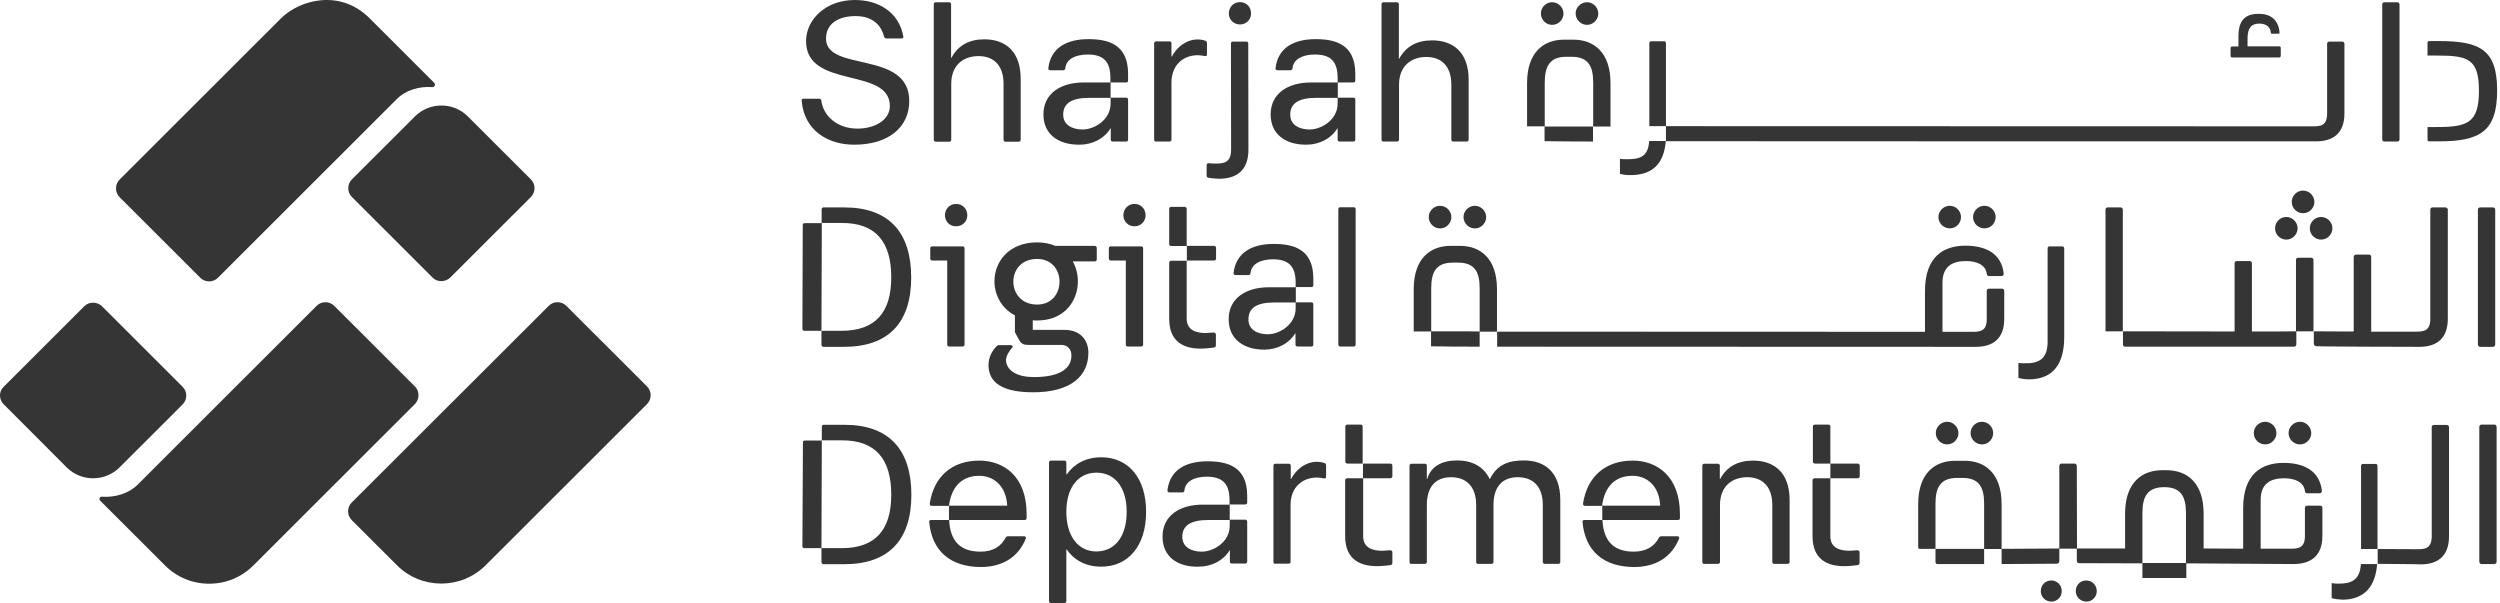 <svg width="199" height="48" viewBox="0 0 199 48" fill="none" xmlns="http://www.w3.org/2000/svg">
<path d="M27.999 39.996C27.609 40.385 27.609 41.011 27.999 41.401L31.605 45.003C33.541 46.936 36.701 46.936 38.65 45.003L51.502 32.165C51.891 31.776 51.891 31.15 51.502 30.76L45.083 24.348C44.735 24 44.108 23.917 43.677 24.348L27.999 39.996Z" fill="#353535"/>
<path d="M7.978 39.857L13.129 45.003C14.076 45.949 15.315 46.463 16.652 46.463C17.988 46.463 19.228 45.949 20.174 45.003L33.025 32.165C33.359 31.831 33.457 31.191 33.025 30.76L26.607 24.348C26.217 23.959 25.59 23.959 25.201 24.348L10.929 38.605C10.275 39.259 9.161 39.62 8.131 39.537C7.95 39.509 7.838 39.731 7.978 39.857Z" fill="#353535"/>
<path d="M34.571 6.6L29.419 1.454C27.052 -0.911 23.85 -0.007 22.374 1.454L9.537 14.278C9.412 14.403 9.314 14.556 9.273 14.723C9.175 15.085 9.273 15.446 9.523 15.697L15.942 22.109C16.332 22.498 16.958 22.498 17.348 22.109L31.605 7.866C32.26 7.198 33.373 6.851 34.404 6.934C34.585 6.948 34.696 6.725 34.571 6.6Z" fill="#353535"/>
<path d="M42.257 15.683C42.646 15.293 42.646 14.667 42.257 14.278L37.202 9.229C36.033 8.102 34.167 8.13 33.026 9.271L28.013 14.278C27.623 14.667 27.623 15.293 28.013 15.683L34.432 22.095C34.905 22.554 35.546 22.387 35.838 22.095L42.257 15.683Z" fill="#353535"/>
<path d="M0.292 32.179L5.346 37.242C6.516 38.368 8.382 38.341 9.523 37.2L14.536 32.193C14.925 31.803 14.925 31.177 14.536 30.788L8.117 24.376C7.783 24.042 7.129 23.959 6.711 24.376L0.292 30.788C-0.098 31.163 -0.098 31.789 0.292 32.179Z" fill="#353535"/>
<path d="M157.281 27.609L119.174 27.596V26.399H117.781V27.596C116.222 27.596 114.871 27.582 114.133 27.568H113.911V26.385H112.532V23.019C112.532 20.544 113.883 19.57 115.47 19.57H116.222C117.809 19.57 119.16 20.544 119.16 23.019V26.399L156.961 26.413C157.532 26.413 158.116 26.413 158.144 25.481V23.159C158.144 23.047 158.214 22.978 158.339 22.978H159.356C159.467 22.978 159.537 23.047 159.537 23.159V25.384C159.537 27.011 158.576 27.609 157.281 27.609ZM117.781 26.385V22.95C117.781 21.601 117.35 20.905 116.055 20.905H115.651C114.342 20.905 113.925 21.615 113.925 22.95V26.372H114.481C114.969 26.372 115.832 26.372 116.598 26.372L117.781 26.385ZM153.229 26.761V23.159C153.229 20.46 154.677 19.556 156.446 19.556C158.075 19.556 159.314 20.182 159.495 21.768C159.509 21.893 159.425 21.976 159.314 21.976H158.339C158.242 21.976 158.158 21.921 158.144 21.795C158.075 21.114 157.392 20.78 156.487 20.78C155.388 20.78 154.622 21.225 154.622 22.505V24.355V26.928H153.397C153.299 26.928 153.229 26.858 153.229 26.761Z" fill="#353535"/>
<path d="M167.598 26.372V16.691C167.598 16.579 167.668 16.51 167.779 16.51H168.796C168.907 16.51 168.977 16.593 168.977 16.691V26.372H167.598Z" fill="#353535"/>
<path d="M197.241 27.415V16.691C197.241 16.579 197.31 16.51 197.422 16.51H198.438C198.549 16.51 198.619 16.579 198.619 16.691V27.415C198.619 27.526 198.536 27.609 198.438 27.609H197.422C197.324 27.609 197.241 27.526 197.241 27.415Z" fill="#353535"/>
<path d="M168.99 27.429V26.372L177.873 26.385V20.961C177.873 20.85 177.943 20.78 178.054 20.78H179.071C179.182 20.78 179.252 20.85 179.252 20.961V26.385H181.243L182.76 26.372V20.697C182.76 20.585 182.83 20.516 182.941 20.516H183.958C184.069 20.516 184.153 20.585 184.153 20.697V26.372L186.548 26.385H187.355V20.46C187.355 20.349 187.439 20.265 187.55 20.265H188.566C188.678 20.265 188.747 20.335 188.747 20.46V26.399H189.485C190.195 26.399 192.2 26.399 192.256 26.399C192.855 26.399 193.453 26.399 193.453 25.37V16.691C193.453 16.579 193.523 16.51 193.634 16.51H194.651C194.762 16.51 194.846 16.593 194.846 16.691V25.37C194.846 27.011 193.885 27.609 192.576 27.609C192.326 27.609 184.626 27.596 184.348 27.554C184.236 27.526 184.181 27.456 184.181 27.345V26.372H182.788V27.401C182.788 27.512 182.733 27.582 182.621 27.596H169.171C169.06 27.596 168.99 27.526 168.99 27.429Z" fill="#353535"/>
<path d="M160.665 30.085V28.889C160.804 28.917 160.957 28.917 161.11 28.917C162.28 28.945 163.031 28.611 162.99 27.067V19.765C162.99 19.681 163.045 19.612 163.143 19.612H164.159C164.243 19.612 164.312 19.681 164.312 19.765V26.844C164.312 28.931 163.449 30.169 161.556 30.197C161.235 30.197 160.943 30.155 160.665 30.085Z" fill="#353535"/>
<path d="M128.948 13.839V12.643C129.087 12.671 129.226 12.671 129.379 12.671C130.479 12.699 131.203 12.518 131.273 11.225H132.596C132.456 13.005 131.565 13.923 129.839 13.937C129.519 13.951 129.226 13.909 128.948 13.839ZM132.735 11.239H132.61V10.042H131.287V3.436C131.287 3.352 131.343 3.283 131.44 3.283H132.456C132.54 3.283 132.61 3.338 132.61 3.436V10.042H132.679C133.375 10.042 183.958 10.056 184.055 10.056C184.654 10.056 185.239 10.056 185.239 9.027V3.491C185.239 3.38 185.309 3.31 185.42 3.31H186.436C186.548 3.31 186.617 3.394 186.617 3.491V9.027C186.617 10.668 185.657 11.252 184.348 11.252C184.209 11.252 133.501 11.252 132.735 11.239ZM123.17 11.239H122.947V10.056H121.555V6.607C121.555 4.131 122.905 3.157 124.492 3.157H125.244C126.831 3.157 128.196 4.131 128.196 6.607V10.07H126.804V11.266C125.272 11.266 123.908 11.252 123.17 11.239ZM189.625 11.085V0.362C189.625 0.25 189.694 0.181 189.806 0.181H190.822C190.933 0.181 191.003 0.25 191.003 0.362V11.085C191.003 11.197 190.92 11.266 190.822 11.266H189.806C189.694 11.266 189.625 11.197 189.625 11.085ZM193.231 11.127V10.112H193.969C196.405 10.112 197.324 9.792 197.324 7.219C197.324 4.646 196.405 4.423 193.969 4.423H193.231V3.408C193.231 3.324 193.286 3.269 193.37 3.269H194.122C197.394 3.269 198.772 3.936 198.772 7.205C198.772 10.473 197.394 11.252 194.122 11.252H193.37C193.286 11.266 193.231 11.211 193.231 11.127ZM126.818 10.07V6.565C126.818 5.216 126.386 4.52 125.091 4.52H124.687C123.392 4.52 122.961 5.23 122.961 6.579V10.07H123.518C124.005 10.07 124.868 10.07 125.648 10.07H126.818ZM177.553 4.451V3.839C177.553 3.769 177.609 3.7 177.665 3.7H178.18V2.865C178.18 1.349 179.015 1.099 179.809 1.099C180.686 1.099 181.354 1.53 181.452 2.573C181.466 2.643 181.424 2.684 181.368 2.684H180.839C180.784 2.684 180.756 2.657 180.756 2.587C180.714 2.1 180.324 1.878 179.837 1.878C179.224 1.878 178.904 2.198 178.904 3.074V3.686H181.438C181.508 3.686 181.549 3.742 181.549 3.825V4.437C181.549 4.507 181.494 4.576 181.438 4.576H177.679C177.609 4.576 177.553 4.52 177.553 4.451Z" fill="#353535"/>
<path d="M96.186 14.146C96.089 14.132 96.047 14.062 96.047 13.979V13.144C96.047 13.047 96.117 12.991 96.214 12.991C96.395 13.005 96.548 13.019 96.702 13.019C97.328 13.019 97.996 13.019 97.996 11.906L97.983 3.463C97.983 3.366 98.038 3.31 98.136 3.31H99.208C99.305 3.31 99.361 3.366 99.361 3.463L99.375 11.906C99.375 13.617 98.386 14.229 97.022 14.229C96.771 14.215 96.479 14.201 96.186 14.146ZM83.057 9.11C83.057 7.427 84.449 6.565 86.259 6.565H88.389V6.203C88.389 4.826 87.763 4.34 86.579 4.34C85.633 4.34 84.867 4.687 84.797 5.438C84.783 5.55 84.714 5.591 84.63 5.591H83.6C83.502 5.591 83.433 5.522 83.447 5.425C83.642 3.783 84.936 3.116 86.635 3.116C88.181 3.116 89.796 3.505 89.796 5.87V6.412C89.796 6.509 89.74 6.565 89.642 6.565H88.403V7.775H89.642C89.74 7.775 89.796 7.831 89.796 7.928V11.113C89.796 11.211 89.74 11.266 89.642 11.266H88.57C88.473 11.266 88.417 11.211 88.417 11.113V10.223H88.389C87.916 11.016 86.983 11.517 85.925 11.517C84.24 11.531 83.057 10.682 83.057 9.11ZM101.143 9.11C101.143 7.427 102.535 6.565 104.345 6.565H106.476V6.203C106.476 4.826 105.849 4.34 104.666 4.34C103.719 4.34 102.953 4.687 102.883 5.438C102.87 5.55 102.8 5.591 102.716 5.591H101.686C101.589 5.591 101.519 5.522 101.533 5.425C101.728 3.783 103.009 3.116 104.721 3.116C106.267 3.116 107.882 3.505 107.882 5.87V6.412C107.882 6.509 107.826 6.565 107.729 6.565H106.49V7.775H107.729C107.826 7.775 107.882 7.831 107.882 7.928V11.113C107.882 11.211 107.826 11.266 107.729 11.266H106.629C106.531 11.266 106.476 11.211 106.476 11.113V10.223H106.448C105.974 11.016 105.042 11.517 103.983 11.517C102.327 11.531 101.143 10.682 101.143 9.11ZM63.815 8.012C63.801 7.914 63.857 7.859 63.954 7.859H65.207C65.305 7.859 65.361 7.914 65.375 7.998C65.528 9.208 66.614 10.237 68.257 10.237C69.635 10.237 70.832 9.555 70.832 8.443C70.832 5.299 64.163 7.135 64.163 3.269C64.163 1.6 65.681 -1.90735e-06 68.048 -1.90735e-06C69.941 -1.90735e-06 71.556 0.974 71.904 2.893C71.918 3.004 71.877 3.06 71.765 3.06H70.554C70.457 3.06 70.415 3.018 70.373 2.921C70.136 1.961 69.412 1.28 68.103 1.28C66.823 1.28 65.751 1.822 65.751 3.074C65.751 5.772 72.378 3.964 72.378 8.039C72.378 10.126 70.721 11.517 68.006 11.517C65.945 11.531 63.996 10.404 63.815 8.012ZM74.327 11.127V0.334C74.327 0.236 74.397 0.181 74.48 0.181H75.552C75.65 0.181 75.706 0.25 75.706 0.334V4.604H75.733C76.276 3.589 77.167 3.13 78.351 3.13C80.008 3.13 81.247 4.061 81.247 6.273V11.127C81.247 11.225 81.177 11.28 81.094 11.28H80.036C79.938 11.28 79.882 11.211 79.882 11.127V6.676C79.882 5.202 79.103 4.465 77.891 4.465C76.68 4.465 75.719 5.188 75.719 6.676V11.127C75.719 11.225 75.65 11.28 75.566 11.28H74.494C74.397 11.28 74.327 11.211 74.327 11.127ZM91.87 11.127V3.449C91.87 3.352 91.94 3.296 92.023 3.296H93.096C93.193 3.296 93.249 3.352 93.249 3.449V4.507H93.276C93.792 3.533 94.85 2.879 95.95 3.241C96.047 3.283 96.075 3.352 96.075 3.436V4.326C96.075 4.437 96.019 4.479 95.908 4.465C95.713 4.423 95.532 4.395 95.351 4.395C94.154 4.395 93.249 5.202 93.249 6.565V11.113C93.249 11.211 93.179 11.266 93.096 11.266H92.023C91.94 11.28 91.87 11.211 91.87 11.127ZM109.97 11.127V0.334C109.97 0.236 110.026 0.181 110.123 0.181H111.196C111.293 0.181 111.349 0.25 111.349 0.334V4.673H111.377C111.92 3.672 112.811 3.213 113.994 3.213C115.651 3.213 116.904 4.145 116.904 6.343V11.113C116.904 11.211 116.834 11.266 116.751 11.266H115.679C115.581 11.266 115.526 11.197 115.526 11.113V6.746C115.526 5.272 114.746 4.534 113.535 4.534C112.323 4.534 111.363 5.258 111.363 6.746V11.113C111.363 11.211 111.293 11.266 111.209 11.266H110.137C110.04 11.28 109.97 11.211 109.97 11.127ZM88.403 8.248V7.789H86.677C85.299 7.789 84.63 8.234 84.63 9.124C84.63 9.931 85.326 10.307 86.176 10.307C87.123 10.307 88.403 9.528 88.403 8.248ZM106.476 8.248V7.789H104.749C103.371 7.789 102.702 8.234 102.702 9.124C102.702 9.931 103.399 10.307 104.248 10.307C105.195 10.307 106.476 9.528 106.476 8.248ZM97.815 1.071C97.815 0.57 98.191 0.167 98.707 0.167C99.208 0.167 99.584 0.556 99.584 1.071C99.584 1.558 99.208 1.947 98.707 1.947C98.191 1.947 97.815 1.558 97.815 1.071Z" fill="#353535"/>
<path d="M78.685 29.056C78.685 28.472 78.95 27.929 79.339 27.554C79.395 27.484 79.451 27.47 79.534 27.47H80.453C80.62 27.498 80.662 27.582 80.565 27.679C80.37 27.901 80.077 28.305 80.077 28.666C80.105 29.529 81.024 30.016 82.277 30.016C84.505 30.016 85.299 29.251 85.285 28.277C85.285 27.818 84.978 27.456 84.491 27.456H81.915C81.511 27.456 81.317 27.401 81.122 27.067L80.787 26.441V25.106C79.701 24.535 79.158 23.451 79.158 22.393C79.158 20.863 80.272 19.292 82.57 19.292C83.113 19.292 83.6 19.403 84.004 19.57H87.136C87.234 19.57 87.303 19.64 87.303 19.737V20.641C87.303 20.738 87.234 20.808 87.136 20.808H85.396C85.66 21.295 85.8 21.837 85.8 22.393C85.8 23.937 84.742 25.509 82.57 25.509C82.444 25.509 82.305 25.509 82.208 25.495V26.26H84.742C86.009 26.26 86.635 27.081 86.635 28.082C86.635 29.974 85.173 31.226 82.263 31.226C79.228 31.24 78.685 30.044 78.685 29.056ZM97.802 25.412C97.802 23.729 99.194 22.866 101.004 22.866H103.134V22.505C103.134 21.128 102.507 20.641 101.324 20.641C100.377 20.641 99.612 20.989 99.542 21.74C99.528 21.851 99.458 21.893 99.375 21.893H98.344C98.247 21.893 98.177 21.823 98.191 21.726C98.386 20.085 99.681 19.417 101.38 19.417C102.925 19.417 104.54 19.806 104.54 22.157V22.7C104.54 22.797 104.485 22.852 104.387 22.852H103.148V24.063H104.387C104.485 24.063 104.54 24.132 104.54 24.216V27.429C104.54 27.526 104.485 27.582 104.387 27.582H103.287C103.19 27.582 103.12 27.512 103.12 27.429V26.538H103.092C102.619 27.331 101.686 27.832 100.628 27.832C98.985 27.832 97.802 26.983 97.802 25.412ZM93.068 25.384V20.919C93.068 20.822 93.137 20.752 93.221 20.752H94.474V19.584H93.235C93.137 19.584 93.068 19.514 93.068 19.417V16.621C93.068 16.524 93.137 16.468 93.221 16.468H94.293C94.39 16.468 94.46 16.538 94.46 16.621V19.57H96.632C96.729 19.57 96.799 19.64 96.799 19.737V20.571C96.799 20.669 96.729 20.738 96.632 20.738H94.46V25.356C94.46 26.302 95.24 26.511 95.991 26.511C96.2 26.511 96.409 26.469 96.604 26.469C96.716 26.469 96.785 26.538 96.785 26.636V27.484C96.785 27.582 96.729 27.651 96.632 27.665C96.298 27.707 95.936 27.748 95.588 27.748C94.321 27.762 93.068 27.276 93.068 25.384ZM65.388 27.429V26.33H64.024C63.926 26.33 63.871 26.26 63.871 26.177L63.899 17.915C63.899 17.817 63.954 17.762 64.052 17.762H65.402V16.663C65.402 16.566 65.472 16.51 65.555 16.51H67.198C70.777 16.51 72.531 18.513 72.531 22.087C72.531 25.662 70.749 27.609 67.171 27.609H65.528C65.444 27.582 65.388 27.526 65.388 27.429ZM75.399 27.429V20.738H74.202C74.104 20.738 74.049 20.669 74.049 20.585V19.765C74.049 19.667 74.118 19.612 74.202 19.612H76.624C76.722 19.612 76.778 19.667 76.778 19.765V27.429C76.778 27.526 76.722 27.582 76.624 27.582H75.552C75.469 27.582 75.399 27.526 75.399 27.429ZM89.615 27.429V20.738H88.417C88.32 20.738 88.264 20.669 88.264 20.585V19.765C88.264 19.667 88.334 19.612 88.417 19.612H90.84C90.937 19.612 90.993 19.667 90.993 19.765V27.429C90.993 27.526 90.923 27.582 90.84 27.582H89.768C89.684 27.582 89.615 27.526 89.615 27.429ZM106.531 27.429V16.649C106.531 16.552 106.601 16.496 106.684 16.496H107.756C107.854 16.496 107.91 16.566 107.91 16.649V27.429C107.91 27.526 107.84 27.582 107.756 27.582H106.684C106.601 27.582 106.531 27.526 106.531 27.429ZM103.134 24.535V24.076H101.421C100.029 24.076 99.375 24.522 99.375 25.426C99.375 26.232 100.071 26.608 100.92 26.608C101.853 26.608 103.134 25.829 103.134 24.535ZM70.944 22.074C70.944 19.25 69.705 17.748 67.031 17.748H65.416L65.388 26.33H66.99C69.663 26.33 70.944 24.897 70.944 22.074ZM84.338 22.421C84.338 21.503 83.739 20.613 82.556 20.613C81.289 20.613 80.662 21.503 80.662 22.421C80.662 23.325 81.289 24.243 82.556 24.243C83.753 24.243 84.338 23.325 84.338 22.421ZM75.218 17.136C75.218 16.635 75.594 16.232 76.109 16.232C76.611 16.232 77 16.621 77 17.136C77 17.623 76.624 18.012 76.109 18.012C75.594 18.026 75.218 17.623 75.218 17.136ZM89.42 17.136C89.42 16.635 89.796 16.232 90.311 16.232C90.812 16.232 91.188 16.621 91.188 17.136C91.188 17.623 90.812 18.012 90.311 18.012C89.81 18.026 89.42 17.623 89.42 17.136Z" fill="#353535"/>
<path d="M83.502 47.847V36.817C83.502 36.72 83.572 36.664 83.656 36.664H84.728C84.825 36.664 84.881 36.734 84.881 36.817V37.763H84.909C85.521 36.901 86.468 36.4 87.651 36.4C89.837 36.4 91.23 38.069 91.23 40.739C91.23 43.424 89.837 45.107 87.651 45.107C86.468 45.107 85.521 44.62 84.909 43.73H84.881V47.847C84.881 47.944 84.811 48 84.728 48H83.656C83.572 48 83.502 47.944 83.502 47.847ZM92.538 42.715C92.538 41.018 93.931 40.169 95.741 40.169H97.871V39.808C97.871 38.444 97.245 37.944 96.061 37.944C95.114 37.944 94.349 38.291 94.279 39.043C94.265 39.154 94.195 39.196 94.112 39.196H93.082C92.984 39.196 92.914 39.126 92.928 39.029C93.123 37.387 94.404 36.72 96.117 36.72C97.662 36.72 99.277 37.109 99.277 39.46V40.002C99.277 40.1 99.208 40.155 99.124 40.155H97.885V41.365H99.124C99.222 41.365 99.277 41.435 99.277 41.518V44.704C99.277 44.801 99.208 44.857 99.124 44.857H98.052C97.955 44.857 97.899 44.801 97.899 44.704V43.813H97.871C97.398 44.606 96.465 45.107 95.407 45.107C93.722 45.149 92.538 44.3 92.538 42.715ZM73.965 41.546C73.951 41.449 74.007 41.393 74.104 41.393H75.538V40.267H74.16C74.062 40.267 73.993 40.197 74.007 40.086C74.327 37.958 75.747 36.664 77.961 36.664C79.882 36.664 81.72 37.902 81.72 40.92V41.24C81.72 41.338 81.651 41.393 81.567 41.393H75.552C75.636 43.09 76.457 43.911 78.045 43.911C79.047 43.911 79.688 43.493 80.049 42.798C80.091 42.715 80.161 42.687 80.244 42.687H81.525C81.637 42.687 81.692 42.756 81.651 42.882C81.038 44.384 79.757 45.135 78.058 45.135C75.692 45.121 74.174 43.897 73.965 41.546ZM125.968 41.546C125.954 41.449 126.01 41.393 126.107 41.393H127.541V40.267H126.163C126.065 40.267 125.996 40.197 126.01 40.086C126.33 37.958 127.764 36.664 129.964 36.664C131.885 36.664 133.723 37.902 133.723 40.92V41.24C133.723 41.338 133.667 41.393 133.57 41.393H127.555C127.639 43.09 128.46 43.911 130.047 43.911C131.036 43.911 131.69 43.493 132.052 42.798C132.094 42.715 132.164 42.687 132.247 42.687H133.528C133.64 42.687 133.695 42.756 133.653 42.882C133.041 44.384 131.76 45.135 130.061 45.135C127.68 45.121 126.177 43.897 125.968 41.546ZM107.074 42.687V38.236C107.074 38.139 107.144 38.069 107.241 38.069H108.494V36.901H107.255C107.158 36.901 107.088 36.831 107.088 36.748V33.952C107.088 33.855 107.158 33.799 107.241 33.799H108.313C108.411 33.799 108.467 33.868 108.467 33.952V36.901H110.666C110.764 36.901 110.833 36.97 110.833 37.068V37.902C110.833 37.999 110.764 38.069 110.666 38.069H108.508V42.687C108.508 43.633 109.288 43.841 110.04 43.841C110.249 43.841 110.458 43.8 110.652 43.8C110.764 43.8 110.833 43.869 110.833 43.953V44.801C110.833 44.898 110.778 44.968 110.68 44.982C110.346 45.023 109.984 45.065 109.636 45.065C108.341 45.079 107.074 44.578 107.074 42.687ZM144.277 42.687V38.236C144.277 38.139 144.346 38.069 144.444 38.069H145.697V36.901H144.472C144.374 36.901 144.305 36.831 144.305 36.748V33.952C144.305 33.855 144.374 33.799 144.458 33.799H145.544C145.641 33.799 145.697 33.868 145.697 33.952V36.901H147.869C147.966 36.901 148.036 36.97 148.036 37.068V37.902C148.036 37.999 147.966 38.069 147.869 38.069H145.697V42.687C145.697 43.633 146.477 43.841 147.229 43.841C147.437 43.841 147.646 43.8 147.841 43.8C147.953 43.8 148.022 43.869 148.022 43.953V44.801C148.022 44.898 147.966 44.968 147.869 44.982C147.535 45.023 147.173 45.065 146.825 45.065C145.53 45.079 144.277 44.578 144.277 42.687ZM65.388 44.731V43.633H64.024C63.926 43.633 63.871 43.563 63.871 43.48L63.913 35.218C63.913 35.12 63.968 35.065 64.066 35.065H65.416V33.966C65.416 33.868 65.486 33.813 65.569 33.813H67.212C70.791 33.813 72.545 35.816 72.545 39.39C72.545 42.965 70.763 44.912 67.184 44.912H65.542C65.444 44.898 65.388 44.829 65.388 44.731ZM101.366 44.731V37.068C101.366 36.97 101.421 36.914 101.519 36.914H102.591C102.688 36.914 102.744 36.97 102.744 37.068V38.125H102.772C103.287 37.151 104.345 36.497 105.431 36.859C105.529 36.887 105.557 36.97 105.557 37.054V37.944C105.557 38.055 105.487 38.097 105.39 38.083C105.195 38.041 105 38.013 104.833 38.013C103.635 38.013 102.73 38.82 102.73 40.183V44.718C102.73 44.815 102.661 44.87 102.577 44.87H101.505C101.421 44.898 101.366 44.829 101.366 44.731ZM112.198 44.731V37.068C112.198 36.97 112.268 36.914 112.351 36.914H113.423C113.521 36.914 113.576 36.97 113.576 37.068V38.125H113.604C113.897 37.109 114.802 36.65 115.985 36.65C117.141 36.65 118.087 37.109 118.575 38.125H118.603C119.173 36.956 120.12 36.65 121.304 36.65C122.961 36.65 124.2 37.582 124.2 39.794V44.731C124.2 44.829 124.13 44.884 124.047 44.884H122.974C122.877 44.884 122.807 44.815 122.807 44.731V40.197C122.807 38.723 122.028 37.986 120.816 37.986C119.605 37.986 118.881 38.723 118.881 40.197V44.731C118.881 44.829 118.811 44.884 118.728 44.884H117.656C117.558 44.884 117.503 44.815 117.503 44.731V40.197C117.503 38.723 116.709 37.986 115.512 37.986C114.3 37.986 113.576 38.723 113.576 40.197V44.731C113.576 44.829 113.507 44.884 113.423 44.884H112.351C112.254 44.898 112.198 44.829 112.198 44.731ZM135.505 44.731V37.068C135.505 36.97 135.561 36.914 135.658 36.914H136.73C136.828 36.914 136.898 36.97 136.898 37.068V38.125H136.925C137.468 37.123 138.359 36.664 139.543 36.664C141.2 36.664 142.453 37.596 142.453 39.794V44.731C142.453 44.829 142.397 44.884 142.3 44.884H141.228C141.13 44.884 141.075 44.815 141.075 44.731V40.197C141.075 38.723 140.281 37.986 139.083 37.986C137.872 37.986 136.911 38.709 136.911 40.197V44.731C136.911 44.829 136.842 44.884 136.744 44.884H135.672C135.575 44.898 135.505 44.829 135.505 44.731ZM97.885 41.852V41.393H96.159C94.78 41.393 94.112 41.838 94.112 42.728C94.112 43.535 94.808 43.911 95.657 43.911C96.604 43.911 97.885 43.146 97.885 41.852ZM89.684 40.739C89.684 38.82 88.765 37.624 87.276 37.624C85.814 37.624 84.881 38.82 84.881 40.739C84.881 42.673 85.814 43.897 87.276 43.897C88.779 43.883 89.684 42.673 89.684 40.739ZM70.944 39.376C70.944 36.553 69.705 35.051 67.031 35.051H65.416L65.388 43.633H67.004C69.663 43.633 70.944 42.2 70.944 39.376ZM77.961 37.874C76.541 37.874 75.733 38.764 75.538 40.253H80.175C80.091 38.639 79.061 37.874 77.961 37.874ZM129.95 37.874C128.53 37.874 127.722 38.764 127.527 40.253H132.15C132.08 38.639 131.064 37.874 129.95 37.874Z" fill="#353535"/>
<path d="M162.447 47.054C162.447 46.567 162.809 46.206 163.282 46.206C163.755 46.206 164.117 46.581 164.117 47.054C164.117 47.513 163.755 47.889 163.282 47.889C162.809 47.875 162.447 47.513 162.447 47.054ZM165.231 47.054C165.231 46.567 165.593 46.206 166.067 46.206C166.54 46.206 166.902 46.581 166.902 47.054C166.902 47.513 166.54 47.889 166.067 47.889C165.593 47.875 165.231 47.513 165.231 47.054ZM185.601 47.611V46.414C185.74 46.442 185.893 46.456 186.046 46.456C187.146 46.484 187.856 46.192 187.926 44.898H189.221C189.082 46.679 188.218 47.708 186.492 47.736C186.172 47.722 185.879 47.694 185.601 47.611ZM170.536 46.011V44.843L165.482 44.829C165.37 44.829 165.315 44.731 165.315 44.634V43.674H163.922V44.662C163.922 44.773 163.839 44.87 163.728 44.87L159.328 44.898V43.702H157.936V44.898H154.218C154.135 44.898 154.079 44.843 154.065 44.745V43.688H152.798C152.728 43.688 152.673 43.633 152.687 43.535V40.127C152.687 37.652 154.037 36.678 155.624 36.678H156.39C157.977 36.678 159.328 37.652 159.328 40.127V43.688L163.922 43.66V37.095C163.922 36.984 163.992 36.901 164.103 36.901H165.12C165.231 36.901 165.315 36.984 165.315 37.095L165.329 43.66H169.158V40.879C169.158 38.403 170.508 37.429 172.109 37.429H172.471C174.059 37.429 175.409 38.403 175.409 40.879V43.66H175.66C176.3 43.66 177.414 43.674 178.556 43.674V40.447C178.556 37.749 180.004 36.845 181.772 36.845C183.387 36.845 184.64 37.471 184.821 39.056C184.835 39.182 184.738 39.265 184.64 39.265H183.665C183.554 39.265 183.484 39.209 183.471 39.084C183.401 38.403 182.705 38.069 181.814 38.069C180.714 38.069 179.948 38.514 179.948 39.794V41.644V43.674C181.159 43.674 182.162 43.674 182.287 43.674C182.858 43.674 183.443 43.674 183.471 42.742V40.434C183.471 40.322 183.54 40.253 183.665 40.253H184.682C184.793 40.253 184.863 40.322 184.863 40.434V42.659C184.863 44.286 183.902 44.884 182.607 44.898L174.031 44.843V46.011H170.536ZM189.388 44.884H189.263V43.702H187.94V37.081C187.94 36.998 187.996 36.928 188.093 36.928H189.109C189.193 36.928 189.249 36.998 189.249 37.081V43.702H189.318C190.014 43.702 192.284 43.716 192.367 43.716C192.966 43.716 193.565 43.716 193.565 42.687V34.008C193.565 33.896 193.634 33.827 193.746 33.827H194.762C194.874 33.827 194.943 33.91 194.943 34.008V42.687C194.943 44.328 193.982 44.926 192.674 44.926C192.534 44.898 190.154 44.898 189.388 44.884ZM197.352 44.704V33.98C197.352 33.868 197.422 33.799 197.533 33.799H198.549C198.661 33.799 198.73 33.868 198.73 33.98V44.704C198.73 44.815 198.647 44.898 198.549 44.898H197.533C197.435 44.898 197.352 44.815 197.352 44.704ZM174.003 44.815V40.837C174.003 39.488 173.571 38.778 172.276 38.778C170.968 38.778 170.536 39.488 170.536 40.837V44.815H174.003ZM154.065 43.688H157.936V40.086C157.936 38.737 157.504 38.041 156.195 38.041H155.805C154.497 38.041 154.065 38.751 154.065 40.086V43.688Z" fill="#353535"/>
<path d="M125.648 0.487C125.982 0.111 126.538 0.07 126.914 0.403C127.29 0.737 127.332 1.293 126.998 1.668C126.678 2.044 126.107 2.086 125.731 1.752C125.355 1.418 125.314 0.848 125.648 0.487Z" fill="#353535"/>
<path d="M122.877 0.487C123.197 0.111 123.768 0.07 124.144 0.403C124.519 0.737 124.561 1.293 124.227 1.668C123.907 2.044 123.336 2.086 122.961 1.752C122.585 1.418 122.557 0.848 122.877 0.487Z" fill="#353535"/>
<path d="M116.723 16.691C117.057 16.315 117.614 16.274 117.989 16.607C118.365 16.941 118.407 17.497 118.073 17.872C117.753 18.248 117.182 18.29 116.806 17.956C116.431 17.622 116.389 17.052 116.723 16.691Z" fill="#353535"/>
<path d="M113.952 16.691C114.272 16.315 114.843 16.274 115.219 16.607C115.595 16.941 115.636 17.497 115.302 17.872C114.982 18.248 114.412 18.29 114.036 17.956C113.66 17.622 113.632 17.052 113.952 16.691Z" fill="#353535"/>
<path d="M154.608 17.956C154.232 17.623 154.19 17.066 154.524 16.691C154.859 16.315 155.415 16.273 155.791 16.607C156.167 16.941 156.195 17.497 155.875 17.873C155.541 18.249 154.984 18.276 154.608 17.956ZM157.365 17.956C156.989 17.623 156.947 17.066 157.281 16.691C157.615 16.315 158.172 16.273 158.548 16.607C158.924 16.941 158.952 17.497 158.632 17.873C158.311 18.249 157.741 18.276 157.365 17.956Z" fill="#353535"/>
<path d="M184.083 17.581C184.417 17.206 184.974 17.164 185.35 17.497C185.726 17.831 185.767 18.387 185.433 18.763C185.113 19.138 184.543 19.18 184.167 18.846C183.791 18.526 183.763 17.956 184.083 17.581Z" fill="#353535"/>
<path d="M181.312 17.581C181.646 17.206 182.203 17.164 182.579 17.497C182.955 17.831 182.996 18.387 182.662 18.763C182.342 19.138 181.772 19.18 181.396 18.846C181.034 18.526 180.992 17.956 181.312 17.581Z" fill="#353535"/>
<path d="M182.649 15.481C182.969 15.105 183.54 15.063 183.915 15.397C184.291 15.731 184.333 16.287 183.999 16.662C183.679 17.038 183.108 17.079 182.732 16.746C182.357 16.426 182.315 15.856 182.649 15.481Z" fill="#353535"/>
<path d="M179.711 35.148C179.335 34.828 179.294 34.258 179.628 33.882C179.962 33.507 180.519 33.465 180.895 33.799C181.271 34.133 181.312 34.689 180.978 35.065C180.658 35.44 180.087 35.482 179.711 35.148ZM182.482 35.148C182.106 34.828 182.064 34.258 182.398 33.882C182.733 33.507 183.29 33.465 183.665 33.799C184.041 34.133 184.083 34.689 183.749 35.065C183.429 35.44 182.858 35.482 182.482 35.148Z" fill="#353535"/>
<path d="M154.399 35.148C154.023 34.828 153.981 34.258 154.316 33.882C154.65 33.507 155.207 33.465 155.583 33.799C155.958 34.133 156 34.689 155.666 35.065C155.346 35.44 154.775 35.482 154.399 35.148ZM157.17 35.148C156.794 34.828 156.752 34.258 157.086 33.882C157.406 33.507 157.977 33.465 158.353 33.799C158.729 34.133 158.757 34.689 158.437 35.065C158.117 35.44 157.546 35.482 157.17 35.148Z" fill="#353535"/>
</svg>
